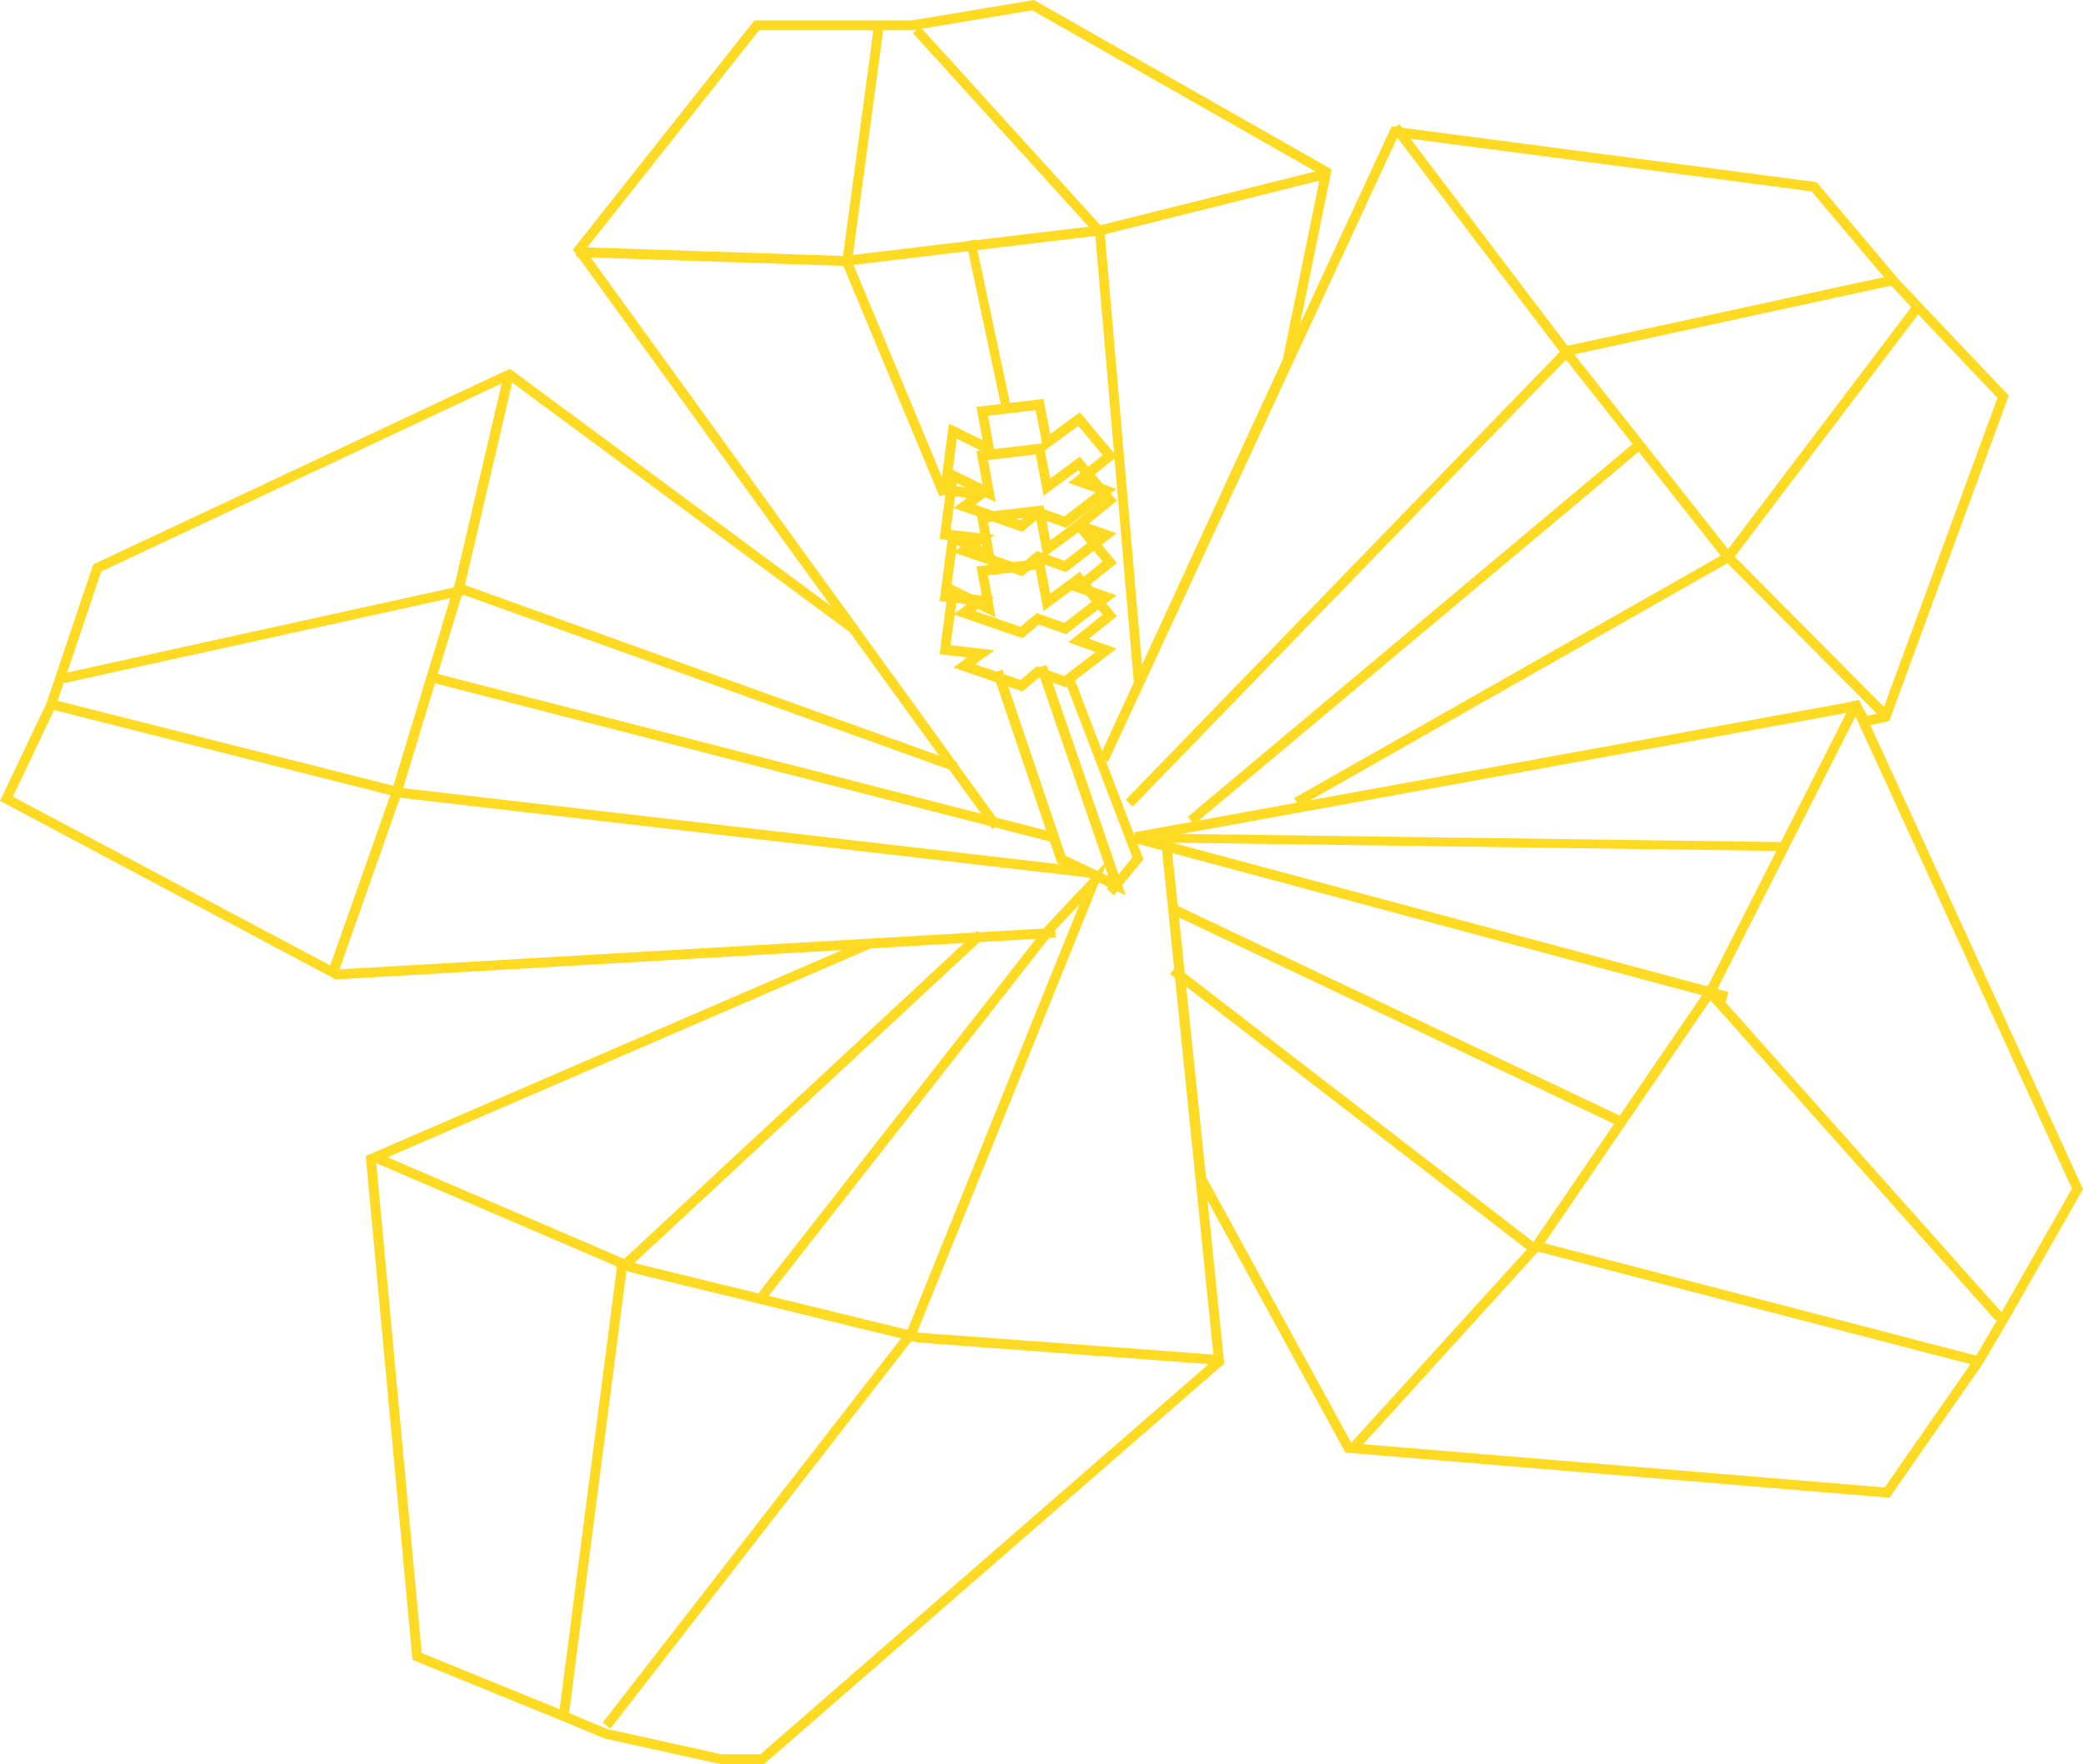 <?xml version="1.0" encoding="UTF-8"?>
<svg viewBox="0 0 235 199" version="1.1" xmlns="http://www.w3.org/2000/svg" xmlns:xlink="http://www.w3.org/1999/xlink">
    <!-- Generator: Sketch 55 (78076) - https://sketchapp.com -->
    <title>Group 31 Copy</title>
    <desc>Created with Sketch.</desc>
    <g id="Page-1" stroke="none" stroke-width="1" fill="none" fill-rule="evenodd">
        <g id="HackSC-Landing" transform="translate(-820, -117)" fill="#FEDA22">
            <g id="Group-31-Copy" transform="translate(820, 117)">
                <path d="M116.648,0 L102.904,2.3 L85.114,2.3 L64.631,28.158 L93.723,68.351 L57.79,41.789 L57.525,41.593 L10.731,63.57 L10.517,63.67 L5.249,79.316 L0,90.346 L37.868,110.488 L95.009,107.173 L41.263,130.406 L46.535,187.242 L64.131,194.422 L68.204,196.121 L81.236,199 L86.203,199 L137.891,154.016 L138.107,153.828 L136.233,135.409 L151.788,163.868 L213.165,168.958 L223.754,153.747 L226.635,148.834 L235,134.141 L211.008,81.802 L213.14,81.345 L226.624,44.623 L216.821,34.297 L214.146,31.452 L204.953,20.55 L157.003,14.254 L146.664,36.565 L150.235,19.108 L116.819,0.097 L116.648,0 Z M112.849,92.888 L66.019,28.188 L85.649,3.407 L102.996,3.407 L116.443,1.157 L148.99,19.674 L144.72,40.549 L123.998,85.478 L123.995,85.484 L124.999,85.949 L157.665,15.458 L204.384,21.592 L213.31,32.178 L216.017,35.058 L225.348,44.886 L212.312,80.39 L210.666,80.743 L209.688,78.926 L208.698,79.419 L233.757,134.087 L225.677,148.279 L222.834,153.132 L212.622,167.802 L152.473,162.814 L136.052,132.77 L132.191,95.683 L131.091,95.796 L136.948,153.369 L85.79,197.893 L81.357,197.893 L68.539,195.061 L64.552,193.399 L47.575,186.471 L42.439,131.104 L98.232,106.986 L119.096,105.776 L119.032,104.671 L38.113,109.365 L1.454,89.866 L6.262,79.762 L6.277,79.732 L11.415,64.472 L57.398,42.876 L95.821,71.278 L95.832,71.264 L111.953,93.538 L112.849,92.888 Z" id="Fill-1"></path>
                <polygon id="Fill-2" points="172.326 141 132 109.895 132.674 109 173 140.105"></polygon>
                <polygon id="Fill-3" points="182.539 127 132 103.023 132.461 102 183 125.977"></polygon>
                <polygon id="Fill-4" points="194.718 113 128 95.093 128.282 94 195 111.907"></polygon>
                <polygon id="Fill-5" points="222.723 154 173 141.062 173.277 140 223 152.938"></polygon>
                <polygon id="Fill-6" points="225.176 149 192 111.75 192.824 111 226 148.25"></polygon>
                <polygon id="Fill-7" points="137.918 154 103.546 151.447 71.102 143.519 71.06 143.501 42 131.022 42.435 130 71.453 142.461 103.719 150.345 138 152.891"></polygon>
                <polygon id="Fill-8" points="64.106 194 63 193.858 69.624 142.76 69.771 142.624 110.239 105 111 105.812 70.678 143.299"></polygon>
                <polygon id="Fill-9" points="38.07 110 37 109.639 44.226 89.153 51.39 65.556 56.897 42 58 42.247 52.486 65.837 52.481 65.854 45.3 89.503"></polygon>
                <polygon id="Fill-10" points="122.874 99 45.217 89.999 45.182 89.99 6 80.075 6.27 79 45.416 88.906 123 97.899"></polygon>
                <polygon id="Fill-11" points="128.194 95 128 93.884 209.806 79 210 80.116"></polygon>
                <polygon id="Fill-12" points="118.723 95 49 77.065 49.277 76 119 93.935"></polygon>
                <polygon id="Fill-13" points="107.617 87 52.375 67.132 7.243 77.058 7 75.997 52.451 66 52.605 66.055 108 85.979"></polygon>
                <polygon id="Fill-14" points="105.992 56 95 29.652 95.02 29.5 98.586 3 99.671 3.151 96.126 29.499 107 55.564"></polygon>
                <polygon id="Fill-15" points="127.922 77 123.549 26.372 103 3.747 103.795 3 124.595 25.901 129 76.904"></polygon>
                <polygon id="Fill-16" points="95.271 30 65 28.988 65.037 27.868 95.223 28.877 124.077 25.423 149.731 19 150 20.087 124.279 26.527"></polygon>
                <polygon id="Fill-17" points="112.989 46 109 27.243 110.011 27 114 45.757"></polygon>
                <polygon id="Fill-18" points="212.221 81 194.462 63.108 194.443 63.083 176.04 39.78 157 14.675 157.875 14 176.909 39.096 195.285 62.366 213 80.214"></polygon>
                <polygon id="Fill-19" points="146.548 91 146 90.033 194.604 62.416 216.115 34 217 34.672 195.351 63.27 195.252 63.326"></polygon>
                <polygon id="Fill-20" points="127.786 91 127 90.227 176.596 39.062 176.758 39.027 213.769 31 214 32.082 177.151 40.073"></polygon>
                <polygon id="Fill-21" points="134.714 93 134 92.149 184.286 50 185 50.851"></polygon>
                <polygon id="Fill-22" points="68.861 195 68 194.32 102.379 150.061 121.791 102.022 118.916 105.084 86.433 146.547 85.576 145.864 118.088 104.362 118.105 104.344 125 97 103.333 150.62"></polygon>
                <polygon id="Fill-23" points="200.984 96 128 95.005 128.016 94 201 94.995"></polygon>
                <polygon id="Fill-24" points="152.809 164 152 163.247 172.931 140.201 192.556 111.484 209.022 79 210 79.508 193.501 112.057 193.481 112.087 173.792 140.897 173.766 140.925"></polygon>
                <path d="M110.002,56.933 L115.134,58.705 L116.965,57.161 L120.085,58.258 L123.603,55.547 L120.525,54.464 L124.399,51.339 L121.645,48.043 L117.738,50.928 L116.844,46.268 L111.464,46.904 L112.331,51.663 L107.942,49.494 L107.243,54.786 L112.19,55.346 L110.002,56.933 Z M115.356,60 L107.552,57.306 L109.127,56.163 L106,55.81 L107.06,47.78 L110.847,49.651 L110.162,45.893 L117.72,45 L118.481,48.966 L121.82,46.501 L126,51.504 L122.836,54.057 L125.968,55.158 L120.275,59.545 L117.184,58.458 L115.356,60 Z" id="Fill-25"></path>
                <path d="M110.002,61.933 L115.134,63.705 L116.965,62.161 L120.085,63.258 L123.603,60.547 L120.525,59.464 L124.399,56.339 L121.645,53.043 L117.738,55.928 L116.844,51.268 L111.464,51.904 L112.331,56.663 L107.942,54.494 L107.243,59.786 L112.19,60.346 L110.002,61.933 Z M115.356,65 L107.552,62.306 L109.127,61.163 L106,60.81 L107.06,52.78 L110.847,54.651 L110.162,50.893 L117.72,50 L118.481,53.967 L121.82,51.501 L126,56.504 L122.836,59.057 L125.968,60.158 L120.275,64.545 L117.184,63.458 L115.356,65 Z" id="Fill-26"></path>
                <path d="M110.002,68.933 L115.134,70.705 L116.965,69.161 L120.085,70.258 L123.603,67.547 L120.525,66.464 L124.399,63.339 L121.645,60.043 L117.738,62.928 L116.844,58.268 L111.464,58.904 L112.331,63.663 L107.942,61.494 L107.243,66.786 L112.19,67.346 L110.002,68.933 Z M115.356,72 L107.552,69.306 L109.127,68.163 L106,67.81 L107.06,59.78 L110.847,61.651 L110.162,57.893 L117.72,57 L118.481,60.967 L121.82,58.501 L126,63.504 L122.836,66.057 L125.968,67.158 L120.275,71.545 L117.184,70.458 L115.356,72 Z" id="Fill-27"></path>
                <path d="M110.002,74.933 L115.134,76.705 L116.965,75.161 L120.085,76.258 L123.603,73.547 L120.525,72.464 L124.399,69.339 L121.645,66.043 L117.738,68.928 L116.844,64.268 L111.464,64.904 L112.331,69.663 L107.942,67.494 L107.243,72.786 L112.19,73.346 L110.002,74.933 Z M115.356,78 L107.552,75.306 L109.127,74.163 L106,73.81 L107.06,65.78 L110.847,67.651 L110.162,63.893 L117.72,63 L118.481,66.967 L121.82,64.501 L126,69.504 L122.836,72.057 L125.968,73.158 L120.275,77.545 L117.184,76.458 L115.356,78 Z" id="Fill-28"></path>
                <polygon id="Fill-29" points="127 101 119.267 97.338 112 75.882 113.09 75.526 120.203 96.528 125.037 98.817 116.969 75.362 118.057 75"></polygon>
                <polygon id="Fill-30" points="125.671 101 124.855 100.269 127.762 96.718 120 76.418 120.997 76 129 96.933"></polygon>
            </g>
        </g>
    </g>
</svg>